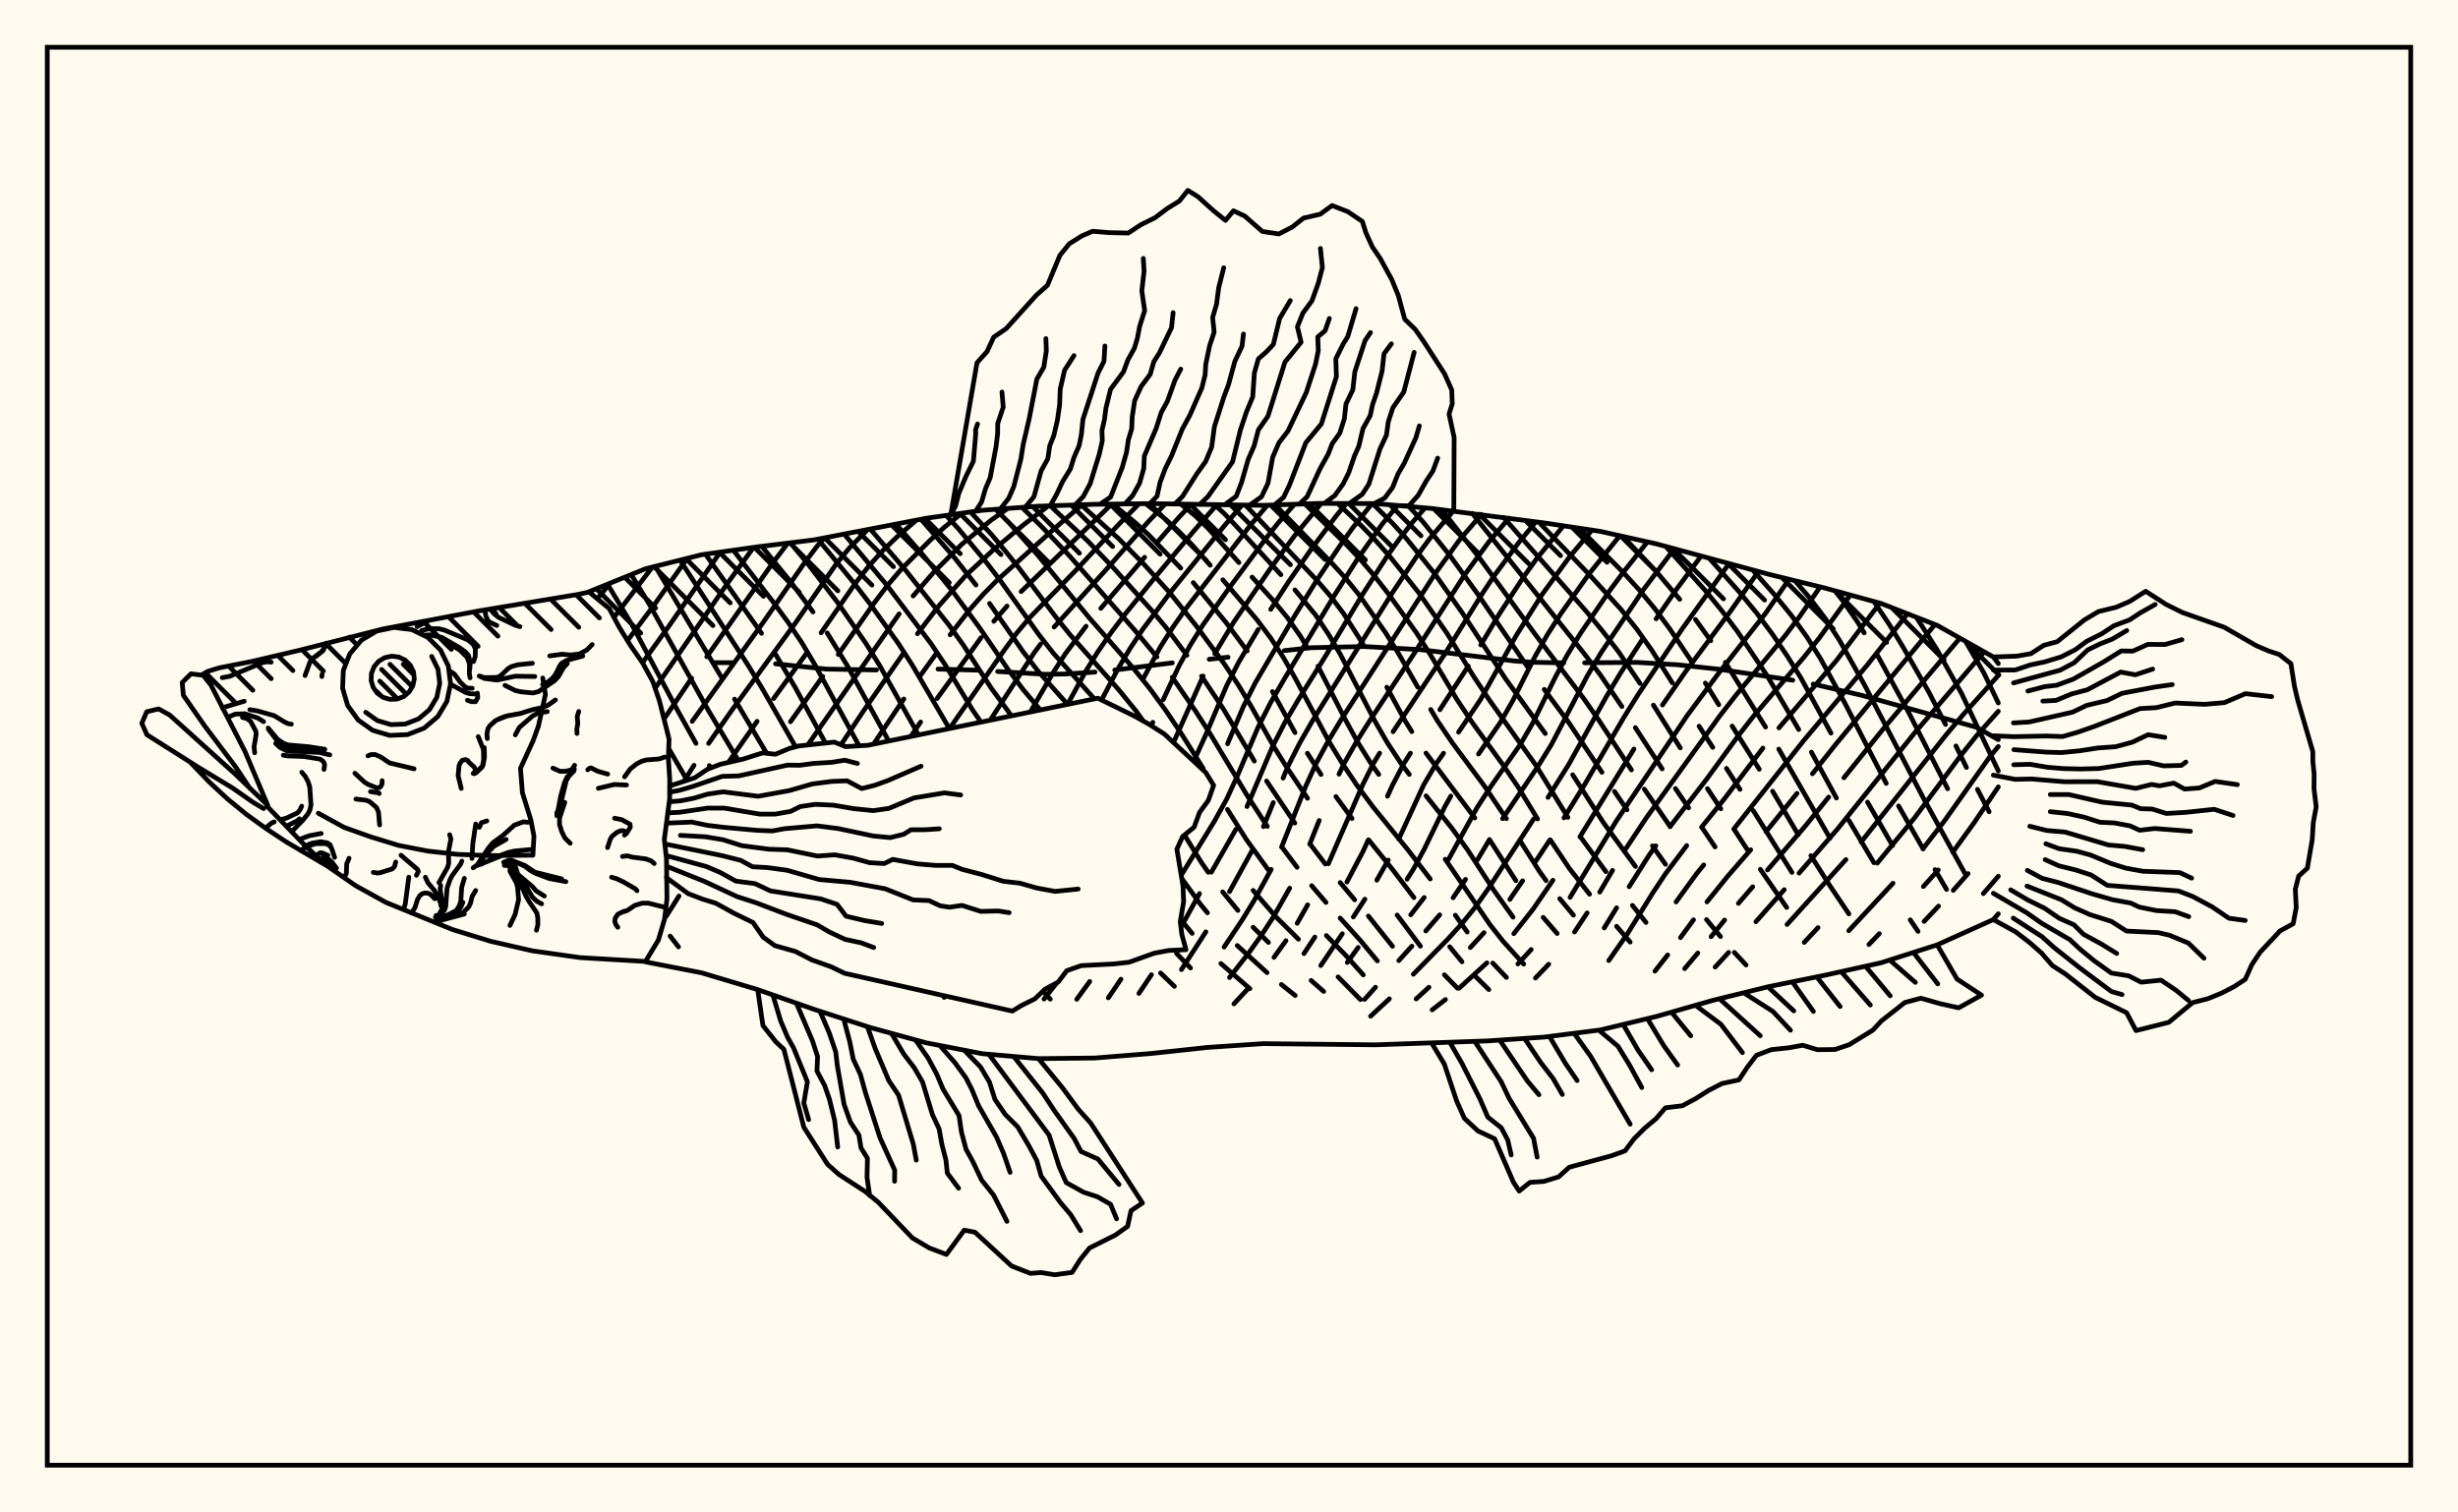 <svg xmlns="http://www.w3.org/2000/svg" width="520" height="320"><rect x="0" y="0" width="520" height="320" fill="floralwhite"/><rect x="10" y="10" width="500" height="300" stroke="black" stroke-width="1" fill="none"/><path stroke="black" stroke-width="1" fill="none" stroke-linecap="round" stroke-linejoin="round" d="
M 124.62 125.19 136.53 120.35 148.41 117.37 160.3 115.69 172.18 114.23 195.94 109.65 207.82 107.96 219.71 107.1 231.59 106.7 243.47 106.55 267.23 106.92 279.12 106.51 291 106.54 302.88 107.58 326.64 110.63 338.53 112.42 350.41 115.07 374.17 121.5 386.05 124.41 397.94 127.67 409.82 132.31 421.7 139 422.75 140.4 
M 422.75 193.34 421.7 194.56 409.82 199.91 397.94 203.7 386.05 206.34 374.17 208.75 362.29 211.67 350.41 215.06 338.53 217.92 326.64 219.43 314.76 220.23 291 221.06 267.23 220.81 255.35 221.62 243.47 222.9 231.59 223.85 219.71 223.98 207.82 222.94 195.94 220.64 184.06 217.39 172.18 213.54 160.3 209.38 148.41 205.82 136.55 203.51 
M 422.75 156.49 418.12 153.87 393.91 147.13 383.59 144.73 
M 379.27 143.92 363.63 141.59 354.82 140.64 346.27 140.15 335.22 140.23 
M 330.83 140.25 324.48 140.13 320.42 139.85 300.49 137.45 288.59 136.79 277.39 137.04 271.7 137.65 
M 259.8 139.05 255.82 139.49 
M 248.01 140.25 235.83 141.76 
M 231.65 142.2 225.34 142.6 221.19 142.67 211.06 142.07 
M 206.97 141.8 198.44 141.56 
M 185.43 141.75 174.81 141.56 164.07 140.45 
M 155.24 140.21 150.96 140.21 
M 141.77 198.05 143.54 200.34 
M 141.47 158.37 145.37 165.1 
M 128.52 123.6 133.67 132.15 143.35 150.31 147.24 157.28 
M 150.06 161.97 150.37 162.48 
M 133.54 121.56 137.49 128.06 149.86 150.31 156.17 160.84 
M 138.62 119.82 152.67 143.36 
M 155.4 147.92 162.19 159.38 
M 143.87 118.51 158.32 140.84 161.11 145.43 168.31 158.01 
M 149.25 117.25 161.1 134 
M 164.03 138.38 168.2 145.39 174.62 157.18 
M 155.15 116.42 163.56 127.36 166.68 131.6 169.65 136.01 172.42 140.68 181.74 157.79 
M 220.64 209.71 222.19 211.4 
M 161.16 115.59 167.27 123.11 172 129.47 
M 174.99 133.91 179.22 140.79 188.01 156.78 
M 167.19 114.84 170.81 119.18 177.18 127.45 183.22 136.18 186.05 140.73 194.3 155.49 
M 173.03 114.06 180.77 123.48 183.95 127.63 190.05 136.14 192.95 140.64 200.84 154.15 
M 178.59 112.99 187.64 123.84 196.97 136.19 199.96 140.66 205.71 150.15 207.53 152.78 
M 245.52 205.86 248.45 208.69 
M 184.11 111.93 191.42 120.45 200.75 132.24 203.81 136.5 209.71 145.61 214 151.46 
M 248.89 201.71 251.86 204.8 
M 189.55 110.88 195.24 117.4 201.34 124.83 207.29 132.89 213.21 141.57 216.5 145.96 220.08 150.21 
M 249.78 194.57 252.2 197.48 
M 258.28 203.86 264.42 209.18 
M 194.83 109.86 202.02 118.11 206.47 123.77 
M 209.34 127.68 216.45 137.9 219.66 142.07 225.85 149.03 
M 250.02 185.88 253.89 191.23 255.44 193.13 
M 261.74 200.05 268.05 205.79 
M 271.09 208.3 274 210.62 
M 200.16 109.05 202.83 111.95 208.76 119.1 211.63 122.85 219.84 134.36 222.91 138.28 231.53 147.87 
M 250.58 176.66 254.15 182.46 255.61 184.56 
M 258.67 188.71 261.88 192.63 
M 265.11 196.19 268.34 199.39 
M 277.37 207.44 280.03 209.77 
M 205.3 108.32 209.67 112.99 212.63 116.51 215.51 120.11 223.61 130.87 226.52 134.46 236.71 145.98 240.33 150.42 241.87 152.56 
M 265.11 188.4 269.97 194.03 274.69 198.71 
M 283.08 206.69 287.81 211.49 
M 210.63 107.76 213.54 110.69 219.46 117.35 230.38 130.65 239.83 141.46 243.29 145.75 246.74 150.48 250.06 155.44 254.56 162.62 
M 259.67 171.26 263.64 177.58 268.28 184 
M 280.6 197.93 284.76 202.19 288.41 206.27 
M 216.2 107.35 220.41 111.46 226.24 117.59 240.07 133.35 244.75 138.99 
M 248 143.3 252.93 150.46 256.05 155.32 263.87 168.35 268.1 174.85 
M 271.22 179.26 274.4 183.5 
M 277.49 187.39 280.52 190.94 
M 283.51 194.24 287.72 198.89 291.38 203.3 
M 222.2 107.02 230.08 114.43 235.6 120.2 243.76 129.27 246.62 132.69 251.09 138.64 
M 254.2 143.07 258.85 150.06 265.36 161.03 
M 267.95 165.24 273.92 174.14 
M 277.15 178.58 280.37 182.8 
M 283.52 186.73 286.59 190.38 
M 289.49 193.81 294.59 200.21 
M 228.68 106.8 236.62 113.93 242.09 119.47 247.45 125.39 252.94 132.25 258.94 140.38 261.91 144.83 264.61 149.3 269.44 157.9 272.07 162.12 276.61 168.9 
M 295.57 193.6 300.5 200.19 
M 305.57 206.25 308.34 209.08 
M 235.4 106.65 240.25 110.65 243.03 113.19 249.79 120.2 
M 252.44 123.26 259.39 131.73 263.85 137.72 
M 269.19 146.32 273.96 155 
M 276.59 159.37 279.47 163.87 
M 282.62 168.53 286.02 173.18 
M 289.54 177.69 294.69 184.08 299.12 189.91 
M 306.69 200.31 309.29 203.49 
M 312.07 206.52 314.96 209.37 
M 242.38 106.56 246.6 109.88 249.38 112.43 252.1 115.18 256.03 119.59 
M 258.7 122.67 265.91 131.12 268.86 135.05 271.58 139.23 274.02 143.53 281.16 156.91 283.93 161.45 287.04 166.11 290.51 170.78 297.78 179.72 302.57 185.97 
M 307.88 193.64 310.39 197.19 
M 315.8 203.77 318.69 206.8 
M 249.82 106.67 252.9 109.17 255.58 111.78 262.1 119.03 
M 264.88 122.1 269.29 126.96 272.26 130.55 275.07 134.54 276.35 136.65 
M 278.82 140.95 284.65 152.33 287.2 156.98 290.05 161.55 291.68 163.85 
M 305.75 181.8 315.25 195.69 318 199.17 322.35 203.98 
M 256.94 106.79 258.92 108.58 261.47 111.25 270.98 121.59 
M 273.95 124.81 278.32 130.12 281.05 134.19 283.59 138.51 290.8 152.45 293.48 157.11 296.45 161.61 298.15 163.85 
M 301.69 168.38 307.15 175.23 310.42 179.73 315.98 188.29 320.09 194.05 
M 263.48 106.87 278.52 122.7 281.44 126.09 284.28 129.87 288.33 136.23 
M 293.39 145.4 297.25 152.5 298.67 154.79 
M 301.68 159.33 312 173.06 
M 315.1 177.63 320.7 186.34 
M 326.47 194.09 329.42 197.51 
M 269.76 106.83 281.62 119 284.55 122.21 287.46 125.78 293.17 133.94 295.93 138.38 299.93 145.37 
M 302.68 150.12 304.1 152.51 307.25 157.17 314.03 166.3 318.68 173.22 
M 321.49 177.75 325.64 184.32 327.08 186.32 
M 329.97 190.14 332.87 193.62 
M 276.05 106.61 284.84 115.23 287.74 118.31 290.68 121.75 293.64 125.54 299.63 133.85 302.49 138.33 308.15 147.88 311.33 152.69 318.01 161.89 321.12 166.45 325.28 173.27 
M 327.96 177.68 332.05 183.8 336.28 189.19 
M 342 195.99 344.87 199.32 
M 283 106.52 288.21 111.44 291.08 114.42 294.03 117.75 300.11 125.36 306.06 133.91 311.87 143.29 315.09 148.12 324.96 161.97 331.69 172.94 
M 334.31 177.01 339.73 184.42 
M 345.35 191.56 348.22 195.17 
M 290.36 106.54 294.56 110.67 297.5 113.91 303.5 121.36 309.39 129.72 318.44 143.52 326.91 155.2 
M 332.71 163.93 339.25 174.11 345.99 183.33 
M 298.06 107.16 301.04 110.41 306.83 117.67 312.64 125.73 323.26 141.24 
M 326.69 145.86 331.76 152.71 338.9 163.4 
M 341.55 167.45 344.2 171.34 
M 349.59 178.97 352.34 182.87 
M 361.02 194.56 363.97 198.15 
M 366.91 201.51 369.39 204.17 
M 305 107.83 313 118.07 324.88 134.35 335.02 147.77 338.13 152.22 345.14 162.89 
M 347.87 166.96 353.35 174.91 
M 311.47 108.62 335.19 138.35 338.55 142.78 343.12 149.49 
M 345.96 153.95 351.63 162.67 
M 354.45 166.84 357.24 170.93 
M 360.03 175.04 362.83 179.19 
M 318.09 109.47 335.65 129.43 339.05 133.55 342.39 137.87 346.96 144.6 
M 349.79 149.19 355.47 158.24 
M 361.22 166.85 364.04 171.12 
M 366.84 175.44 369.63 179.73 
M 372.4 183.93 377.98 192 
M 325.55 110.48 336.06 121.4 342.97 128.98 346.31 133.16 349.44 137.57 353.78 144.47 
M 359.45 153.65 362.34 158.13 
M 365.24 162.57 368.1 167.01 
M 370.91 171.5 379.09 184.58 
M 334.09 111.75 343.33 121.04 346.74 124.76 350.06 128.76 353.25 133.06 357.84 139.9 
M 360.77 144.52 363.61 149.1 
M 366.44 153.62 372.18 162.75 
M 375 167.4 380.43 176.62 
M 383.1 181.04 387.1 187.36 391.14 193.36 
M 343.36 113.5 350.37 120.9 355.35 126.8 
M 358.68 131.06 361.92 135.56 
M 365 140.15 373.51 153.83 
M 376.31 158.49 387.15 177.36 
M 352.4 115.61 360.75 124.93 364.25 129.2 367.63 133.7 373.76 142.84 380.53 154.35 
M 383.21 159.14 388.5 168.84 
M 391.14 173.58 396.43 182.53 
M 404.12 194.62 405.77 197.06 
M 361.56 118.08 367.99 125.28 371.61 129.68 375 134.23 378.1 138.8 380.95 143.37 387.35 155.11 
M 395.08 169.71 400.38 178.91 
M 370.77 120.58 375.32 125.72 378.97 130.2 382.26 134.77 385.17 139.41 390.31 148.8 399.04 165.75 
M 401.65 170.52 406.86 179.62 
M 409.36 183.99 411.8 188.19 
M 379.73 122.86 382.63 126.24 386.1 130.8 389.15 135.47 394.45 144.93 406.89 168.84 415.67 184.77 
M 388.19 125 389.7 126.9 392.93 131.53 394.38 133.9 
M 397.18 138.63 403.64 150.45 412.03 166.88 
M 396.42 127.25 399.77 132.25 402.64 136.97 408.01 146.36 411.58 153.27 
M 413.79 157.82 416.01 162.38 
M 418.34 167.01 420.81 171.75 
M 405.41 130.59 409.79 137.47 414.98 146.73 422.75 163.11 
M 415.83 135.7 419.7 142.38 422.75 148.73 
M 129.07 123.38 126.37 126.69 
M 138.02 119.97 129.89 130.63 
M 145.39 118.13 138.32 128.09 132.75 135.53 
M 152.37 116.81 141.51 132.47 135.92 140.22 
M 159.41 115.82 153.79 123.57 138.59 145.61 
M 166.67 114.91 163.42 119.18 149.52 138.95 
M 146.32 143.49 140.53 152.05 
M 174.39 113.8 172.88 115.53 170.14 119.17 161.39 131.78 146.44 152.62 
M 183.58 112.03 179.71 115.91 176.85 119.4 168.44 131.58 154.83 150.26 149.91 157.29 
M 146.82 161.92 144.64 165.35 
M 193.88 110.04 189.81 113.55 186.72 116.53 183.75 119.83 180.89 123.49 173.71 133.88 
M 170.54 138.33 163.66 147.8 
M 160.17 152.62 154.08 161.32 
M 203.48 108.58 199.76 111.57 196.76 114.32 190.71 120.39 187.76 123.84 184.87 127.66 177.34 138.47 
M 174.06 143.12 167.22 152.71 
M 143.64 189.58 140.93 193.89 
M 213.21 107.57 209.6 110.11 203.52 115.11 197.6 121 193.17 126.09 
M 190.22 129.88 170.92 157.58 
M 221.79 107.03 216.48 111.08 210.33 116.16 204.33 121.74 198.56 128.25 194.1 134.08 
M 191 138.41 182.62 150.5 177.91 157.58 
M 228.9 106.79 223.32 111.61 210.96 122.75 208.04 125.71 205.23 128.88 201 134.31 
M 197.95 138.44 194.65 143.01 
M 191.21 147.89 184.8 157.44 
M 235.18 106.66 216.03 125.16 
M 213.04 128.23 210.24 131.45 
M 207.55 134.91 198.25 147.79 
M 194.76 152.76 192.67 155.83 
M 240.98 106.58 236.57 111.05 227.53 120.73 217.92 130.58 215.1 133.93 212.52 137.46 200.88 154.15 
M 246.53 106.6 242.97 110.32 234.17 120.34 223 132.66 
M 220.14 136.27 218.79 138.1 209.47 152.39 
M 251.99 106.71 249.31 109.56 245.06 114.46 
M 242.15 117.9 232.88 128.72 
M 229.76 132.49 225.4 138.28 222.88 142.18 217.96 150.65 
M 257.42 106.8 252.8 112.06 244.12 122.44 238.03 129.92 235.03 133.88 232.2 137.98 229.64 142.1 225.84 149.04 
M 262.75 106.86 258.82 111.48 247.56 125.38 241.74 133.16 238.97 137.36 236.4 141.71 233.03 148.13 
M 268.13 106.89 264.62 111 251 128.61 248.23 132.56 245.55 136.76 241.88 143.53 
M 200.03 210.73 199.74 211.03 
M 273.85 106.69 270.46 110.57 267.89 113.81 260.16 124.23 254.55 132.13 251.87 136.39 249.43 140.88 246.08 148.05 
M 243.89 152.82 243.56 153.54 
M 279.5 106.51 273.85 113.38 268.89 120.09 261.04 131.57 256.98 138.29 
M 254.53 143.05 248.26 157.11 
M 284.83 106.52 282.62 109.22 277.39 116.2 272.56 123.14 268.83 128.92 
M 266.17 133.19 262.05 140.12 259.5 145.07 255.13 155.38 252.55 161.04 
M 223.57 207.94 220.87 211.37 
M 290.26 106.54 286.11 111.76 283.5 115.42 278.62 122.69 273.81 130.43 265.59 144.42 263.02 149.53 259.7 157.36 
M 230.53 207.66 227.79 211.43 
M 295.67 106.95 292.41 110.88 287.12 118.38 282.25 126.04 271.65 143.75 268.78 148.7 266.18 153.81 261.79 164.11 259.52 169.05 256.94 173.7 250.05 184.93 
M 237.14 207.17 234.47 211.12 
M 301.48 107.46 298.87 110.43 296.08 113.99 293.38 117.79 288.27 125.74 280.54 138.61 274.67 148.04 271.78 152.94 269.22 157.94 263.81 170.65 
M 261.45 175.48 256.27 184.53 
M 253.76 189.07 249.84 196.18 
M 243.59 206.23 240.94 210.19 
M 307.43 108.13 302.54 113.86 299.85 117.5 294.5 125.51 277.71 152.42 274.97 157.19 272.51 162.06 271.44 164.63 
M 269.37 169.8 267.29 174.89 
M 265.03 179.7 260.11 188.65 
M 255.11 197.15 249.94 205.14 
M 313.4 108.85 308.8 114.19 303.61 121.36 283.69 152.32 280.92 156.91 278.42 161.54 276.18 166.47 271.12 179.24 
M 268.92 183.95 265.34 190.48 262.85 194.55 258.96 200.38 
M 319.23 109.62 314.98 114.64 309.84 121.63 299.12 138.34 289.81 152.43 286.95 156.97 284.39 161.45 283.27 163.8 
M 279.08 173.59 277.08 178.6 
M 272.84 187.92 269.34 194.08 266.86 197.86 264.25 201.52 260.11 206.82 
M 324.93 110.4 321.28 114.81 316 121.96 313.47 125.77 305.64 138.39 294.71 154.81 
M 291.87 159.34 290.53 161.56 288.25 166.12 281.02 182.75 
M 276.64 191.44 274.42 195.35 
M 272.05 199.03 269.51 202.55 
M 263.96 209.25 261.04 212.39 
M 330.75 111.25 325.05 118.25 322.33 122.04 317.11 130.02 313.27 136.45 
M 310.63 140.92 304.61 150.16 
M 298.38 159.35 296.96 161.6 294.57 166.16 293.53 168.46 
M 289.46 177.71 288.41 180.02 284.94 186.62 
M 278.16 198.26 275.85 201.76 
M 336.79 112.15 331.96 117.93 326.2 125.83 320.8 134.4 313.18 148.06 308.56 154.91 
M 305.39 159.37 303.83 161.57 301.17 166.09 295.91 177.54 
M 293.69 181.97 291.27 186.23 
M 288.75 190.24 286.3 194.01 
M 283.97 197.56 279.41 204.29 
M 342.68 113.34 336.19 121.39 330.26 129.76 327.37 134.26 324.74 138.89 320.03 148.25 317.4 152.86 312.79 159.54 
M 306.93 168.42 305.66 170.67 301.31 179.66 298.97 183.97 297.67 186.02 
M 287.33 200.46 285.02 203.64 
M 348.52 114.65 343.45 121.03 340.5 125.02 334.45 133.86 331.55 138.59 328.96 143.41 324.28 152.95 321.62 157.51 315.44 166.33 312.52 170.81 306.45 181.81 
M 301.29 189.89 298.44 193.56 
M 354.21 116.1 347.69 124.74 338.7 138.11 335.81 142.98 328.24 157.47 325.47 161.97 317.89 173.2 
M 315.11 177.63 312.55 181.93 
M 310.04 186.06 307.41 189.94 
M 304.58 193.56 301.63 196.97 
M 298.69 200.18 295.92 203.24 
M 290.99 208.87 288.68 211.45 
M 359.89 117.63 354.62 124.75 350.36 130.92 
M 347.39 135.38 342.78 142.48 339.83 147.39 331.85 161.77 327.49 168.71 
M 324.45 173.28 314.7 188.25 312.05 191.99 309.24 195.46 306.28 198.71 299 206.13 
M 293.93 211.33 289.96 215 
M 365.8 119.23 355.84 133.11 346.54 146.96 343.53 151.79 335.26 165.96 330.87 173.04 
M 327.89 177.69 324.94 182.15 
M 322.11 186.36 319.41 190.3 
M 313.95 197.33 311.05 200.48 
M 302.3 208.88 299.59 211.35 
M 372 120.91 366.1 129.31 356.55 142.16 351.7 149.16 
M 345.67 158.48 334.24 177.05 
M 328.53 186.24 324.36 192.31 320.25 197.54 
M 314.56 203.72 308.67 209.09 
M 305.79 211.48 302.98 213.66 
M 378.49 122.56 373.47 129.81 363.66 142.33 356.92 151.41 341.94 173.7 332.15 189.86 
M 323.93 200.9 321.12 203.95 
M 385.06 124.17 380.8 130.33 377.71 134.43 367.37 146.93 363.9 151.37 348.28 173.04 343.94 179.58 
M 341.14 184.15 338.43 188.75 
M 335.77 193.15 333.1 197.18 
M 327.64 204 324.83 206.93 
M 391.44 125.89 384.85 135.01 381.61 139.07 370.99 151.49 367.58 155.88 361.14 164.72 353.29 174.91 
M 350.29 178.96 348.82 181.01 344.66 187.6 
M 342 192.07 339.38 196.34 
M 397.7 127.6 388.48 139.78 376.34 154 
M 372.95 158.28 364.78 169.04 359.96 175.02 
M 356.83 178.91 352.34 184.87 349.56 189.06 344.29 197.57 340.34 203.23 
M 403.53 129.86 395.11 140.6 381.58 156.69 366.78 175.41 
M 360.43 183 358.89 184.89 354.58 190.83 
M 409.35 132.13 388.35 157.49 383.43 163.71 
M 380.16 167.86 373.61 175.97 
M 370.37 179.79 365.6 185.27 361.12 190.82 
M 358.27 194.61 355.51 198.38 
M 352.8 202.05 350.11 205.47 
M 414.62 135.01 398.34 154.3 390.09 164.56 
M 386.87 168.64 382 174.67 373.92 184.07 
M 370.79 187.62 367.77 191.13 
M 364.84 194.66 361.99 198.18 
M 359.18 201.64 356.4 204.94 
M 419.76 137.91 405.05 155.06 388.69 175.45 380.6 184.73 
M 377.46 188.24 371.47 195.01 
M 365.7 201.51 362.85 204.61 
M 422.75 142.91 415.33 151.18 411.68 155.51 393.72 178.15 
M 390.51 181.87 378.06 195.6 
M 422.75 150.49 418.16 155.64 414.62 160.09 405.01 173.07 397.14 182.62 
M 384.61 196.26 381.69 199.39 
M 422.75 157.94 420.97 160.09 411.39 173.63 406.79 179.6 
M 400.47 186.87 391.12 196.92 
M 422.75 166.49 417.68 174 413.12 180.3 
M 410.04 184.06 406.9 187.57 
M 397.58 197.54 395.38 199.83 
M 416.35 184.83 413.22 188.38 
M 410.11 191.71 407.05 194.95 
M 422.75 185.39 419.58 189.06 
M 195.94 109.65 195.94 109.65 
M 201.14 108.91 206.69 76.75 208.81 74.39 210.22 71.34 212.87 69.52 219.24 62.46 221.6 60.35 224.22 54.03 226.22 51.57 228.9 49.9 231.14 48.93 234.64 49.22 238.68 49.31 241.38 47.54 244.36 46.06 246.91 44.14 249.49 42.54 251.3 40.28 253.41 41.6 256.7 44.56 259.26 46.63 260.94 44.6 263.33 45.71 267.05 48.97 270.54 49.5 273.37 48.05 275.77 46.14 279.3 45.32 281.81 43.48 285.16 44.79 288.21 46.85 288.96 49.23 290.31 52.22 291.99 54.68 294.44 59.16 295.82 62.52 297.17 67.52 299.39 69.68 301.2 72.26 305.59 79.07 307.12 82.5 307.23 85.44 306.55 87.6 307.63 92.57 307.56 108.14 
M 302.88 107.58 302.88 107.58 
M 201.16 108.9 202.14 107.08 202.84 104.39 204.31 100.88 205.93 97.57 206.42 91.78 206.38 90.96 206.8 89.71 
M 206.39 108.16 207.65 106.24 208.48 103.41 209.48 101.07 210.71 94.57 211.06 91.66 211.07 89.6 212.24 86.13 211.97 82.95 
M 211.64 107.68 213.39 105.43 214.47 102.95 215.96 97.17 216.47 93.99 217.73 88.59 219.35 80.21 220.82 77.69 221.36 74.22 221.26 71.64 
M 216.9 107.3 218.73 105.1 220.25 99.64 221.68 97.04 222.08 94.3 222.93 92.19 223.7 88.91 224.17 85.59 224.29 82.36 225.21 78.34 227.21 75.23 
M 222.17 107.02 223.51 104.64 224.8 101.88 226.44 99.23 227.2 96.8 228.3 94.27 228.77 91.93 229.1 88.73 232.3 78.92 233.55 76.44 233.75 73.2 
M 227.44 106.84 229.18 105.04 230.63 102.33 232.56 96.09 233.2 93.26 233.12 91.08 233.65 88.77 233.96 86.38 234.94 82.37 237.67 78.69 238.63 76.11 239.98 73.68 240.61 71.6 241.11 69.01 242.16 65.73 241.56 61.54 242.03 57.38 241.87 54.68 
M 232.71 106.69 234.96 105.16 237.41 98.9 238.33 95.66 238.71 93.07 239.42 90.69 239.52 88.22 240.05 84.75 241.41 81.77 243.33 79.19 244.09 76.53 245.28 74.66 247.84 69.33 248.18 66.15 
M 237.98 106.62 239.61 104.85 241.07 102.25 241.96 99.16 242.09 96.49 244.59 90.64 245.66 87.28 246.98 84.88 248.56 80.46 249.79 78.09 
M 243.26 106.55 244.78 104.99 245.43 102.02 246.53 99.11 247.85 96.44 250.1 90.83 251.74 87.8 254.26 82.07 254.95 79.32 255.08 77.09 255.91 73.11 256.86 70.27 256.54 67.16 257.37 64.34 257.82 60.87 258.89 56.65 
M 248.53 106.64 250.15 105.06 253.18 100.27 255.08 97.61 256.33 94.58 256.92 90.25 258.92 83.98 259.88 81.44 261.23 76.47 262.76 73.22 263.06 70.67 
M 253.81 106.74 255.54 105.06 260.75 97.72 262.4 91.01 263.69 87.16 265.02 83.97 265.37 78.89 266.21 75.93 267.91 74.44 269.38 72.87 270.71 67.39 272.97 63.59 
M 259.08 106.82 261.53 104.99 262.64 102.12 264.05 97.23 265.32 94.33 266.2 90.98 268.24 88.05 271.83 76.62 275.25 72.4 274.47 69.15 275.63 66.25 277.55 63.63 278.88 59.95 279.76 56.6 279.34 52.56 
M 264.35 106.88 266.88 105.1 268.25 102.23 269.24 96.75 270.56 93.68 272.47 91.21 276.36 83.02 278.32 77 278.89 74.18 278.78 71.29 280.33 69.98 281.23 67.38 
M 269.63 106.84 271.56 105.21 272.8 102.62 276.25 93.68 279.54 89.69 282.72 79.7 282.6 75.92 284.13 72.83 285.13 71.21 286.88 65.3 
M 274.9 106.65 276.53 105.09 279.26 99.17 280.98 96.09 281.83 93.88 283.43 91.65 284.41 88.58 284.74 85.49 286.19 82.48 286.62 78.67 288.78 72.07 289.93 70.36 
M 280.17 106.51 282.4 104.83 284.16 102.36 285.33 100 286.54 96.48 287.47 94.39 288.34 90.68 289.87 87.94 290.38 85.58 291.19 83.25 292.39 78.49 292.79 74.86 294.35 72.75 
M 285.45 106.53 288.18 104.59 289.58 102.45 291.94 94.99 293.31 92.06 293.7 89.24 294.66 86.28 296.97 82.94 299.17 74.55 
M 290.72 106.54 292.94 105.38 294.61 103.13 295.76 100.26 297.07 98.01 299.53 92.63 300.27 90.11 
M 295.98 106.98 298.06 107.02 300.03 104.79 301.75 101.73 303.13 99.66 304.15 96.93 
M 141.68 166.29 146.99 164.56 149.67 162.75 152.41 161.7 157.23 160.6 161.34 159.29 164.06 159.58 166.98 158.36 168.98 157.83 176.51 157.01 178.88 157.97 183.63 157.68 232.25 147.72 240.04 151.53 243.07 153.23 246.33 155.31 255.1 163.46 256.75 166.16 255.62 169.37 253.78 171.87 252.61 175.03 250.21 176.96 248.97 179.67 250.27 187.43 250.4 190.8 249.69 195 250.02 197.69 250.9 200.93 247.24 201.1 244.19 201.67 238.88 203.58 235.64 203.95 228.76 204.3 225.68 205.37 223.86 207.79 221.1 209.27 218.92 211.34 216.09 212.74 214.16 213.92 178.67 205.92 175.91 204.58 171.69 203.07 168.31 201.32 163.94 200.08 161.46 198.28 159.3 195.18 155.36 193.26 151.43 191.1 148.61 190.23 145.57 189.06 140.96 185.66 
M 141.67 167.61 143.77 167.21 146.54 166.4 152.77 164.26 156.28 164.16 166.6 161.88 169.23 161.91 172.23 161.51 175.94 161.29 178.72 160.84 181.39 161.53 
M 141.58 169.64 144.03 169.43 146.8 168.88 149.73 168.01 153 167.53 160.39 168.47 166.99 167.27 171.79 165.88 175.94 165.33 179.2 165.2 182.3 166.84 185.02 166.16 187.8 165.16 194.85 162.11 
M 141.29 171.98 143.78 171.86 149.75 170.97 153.19 170.97 160.73 172.25 163.97 172.25 167.23 171.68 169.29 170.65 172.51 170.18 176.34 170.36 180.62 171.09 184.75 171.51 188.07 171.03 193.33 168.83 199.81 167.75 203.24 168.2 
M 141.01 174.16 146.35 173.93 149.65 174.62 153.27 175.06 160.17 175.68 163.37 175.81 165.98 175.33 172.83 174.73 177.35 175.31 184.7 176.87 188.31 177.22 191.19 176.51 192.72 175.55 195.74 175.55 198.71 175.35 
M 143.94 176.74 149.31 177.05 152.98 177.67 156.92 178.92 162.65 179.67 166.54 179.8 172.94 181.12 176.6 180.86 180.54 181.57 183.94 182.52 187.04 182.71 188.87 181.83 194.1 182.78 197.85 183.09 201.49 183.1 203.52 183.93 207.54 184.98 212.26 186.46 215.76 186.86 219.32 187.88 223.21 188.6 228.09 188.1 
M 140.65 178.56 152.71 181.02 156.72 182.04 159.2 183.39 162.36 183.56 166.53 184.13 173.31 186.09 179.84 186.67 187.25 188.04 193.18 190.4 196.53 190.54 198.88 191.64 200.88 191.95 203.5 191.56 207.5 192.83 211.16 192.74 213.5 193.1 
M 140.92 181.01 149.44 183.34 152.37 184.59 155.67 186.42 159.73 186.95 162.98 188.49 173.63 190.18 177.09 191.34 178.99 193.84 182.85 194.76 186.53 195.38 
M 140.99 183.27 149.04 186.49 155.93 189.7 159.92 190.99 166.46 193.48 172.86 195.67 175.42 197.17 178.79 198.75 182.11 199.46 184.84 200.47 
M 219.71 223.98 224.74 230.11 228.11 234.68 230.73 237.6 241.69 254.53 239.27 256.16 238.55 259.47 235.94 261.33 230.5 264.04 228.52 266.51 226.81 269.21 223.13 269.71 220.24 269.24 217.99 269.42 214.01 267.86 206.26 260.71 203.99 260.27 200.22 265.41 196.6 264.04 193.02 261.92 185.79 254.36 183.06 252.11 177.49 248.5 175.07 246.34 170.05 238.48 165.84 222.03 164.13 220.42 161.4 216.98 160.3 209.38 
M 214.45 223.52 220.56 231.2 223.11 235.08 227.22 240.83 228.7 243.63 232.27 245.22 236.73 250.61 
M 209.2 223.06 221.94 240.16 224.1 246.91 225.57 250.21 229.23 252.24 232.19 253.22 234.94 254.8 236.22 257.88 
M 203.99 222.2 207.45 225.77 209.32 228.93 210.48 232.6 212.65 235.78 215.3 238.42 217.68 242.45 219.34 245.55 220.26 248.83 224.41 254.52 226.49 256.96 228.6 260.38 
M 198.82 221.2 202.02 224.84 204.35 228.06 205.58 230.46 207.03 233.96 210.82 240.58 212.31 244.04 213.69 248.04 
M 193.67 220.02 196.34 223.86 198.15 227.22 199.51 230.44 202.88 236.01 203.4 239.52 204.36 243.14 205.75 245.65 207.67 249.68 210.18 252.82 213.02 258.41 
M 188.59 218.63 191.21 223.03 193.39 225.88 195.17 228.94 197.25 235.8 198.67 238.84 199.27 242.17 200.12 245.47 200.41 248.21 202.79 251.39 
M 183.51 217.21 185.11 221.74 188.02 228.61 190.09 231.7 193.21 242.06 193.84 245.46 
M 178.49 215.59 179.76 220.37 180.51 224.09 182.04 227.37 183.05 231.05 186.17 240.73 189.28 247.57 189.25 249.93 
M 173.47 213.96 175.43 218.54 176.81 222.58 177.13 225.4 178.57 233.67 179.91 237.42 181.71 240.17 182.15 242.87 183.51 245.06 183.42 249.09 183.98 252.96 
M 168.48 212.25 171.9 220.26 172.96 223.54 172.83 226.6 174.44 229.63 175.47 232.57 176.56 237.03 177.22 242.68 
M 163.5 210.5 165.14 215.97 166.61 219.44 167.88 221.7 170.81 228.88 170.05 233.35 171.07 236.88 
M 409.82 199.91 414.01 207.14 419.2 210.55 414.37 213.23 410.54 212.38 406.37 211.2 402.99 212.1 398 216.02 396.2 217.96 391.19 221.04 388.2 222.05 384.49 222.09 381.37 221.15 378.48 221.68 374.72 222.08 371.58 223.27 369.66 225.79 367.88 228.48 364.3 229.25 361.45 230.72 358.77 232.42 355.91 233.95 352.32 234.39 350.36 236.68 347.93 238.71 345.69 240.94 343.78 243.5 340.93 244.53 331.99 246.96 329.73 249 326.61 249.96 323.67 250.16 321.39 252 320.17 250.12 316.19 240.93 312.68 239.29 309.79 236.6 308.17 232.97 305.54 225.1 302.88 220.69 
M 404.79 201.51 409.94 208.17 
M 399.77 203.11 405.2 207.85 
M 394.66 204.43 399.88 210.69 
M 389.51 205.57 395.68 212.64 
M 384.35 206.69 389.28 212.96 
M 379.18 207.74 383.63 213.99 
M 374.02 208.79 379.48 213.88 
M 368.89 210.05 375.06 213.99 378.78 217.97 
M 363.77 211.31 372.39 219.14 
M 358.69 212.7 364.06 216.71 368.62 222.71 
M 353.61 214.15 357.68 219.14 
M 348.52 215.52 351.96 221.21 354.91 225.33 
M 343.39 216.75 346.53 222.18 349.41 226.34 
M 338.26 217.96 342.3 221.37 344.81 225.47 347.33 230.1 
M 333.02 218.62 336.5 223.48 344.87 237.85 
M 327.79 219.28 331.16 224.97 333.65 228.62 
M 322.53 219.71 325.93 224.78 328.58 228.21 330.52 231.57 
M 317.27 220.06 323.1 228.67 325.57 231.62 
M 312 220.34 317.57 228.85 319.27 232.41 324.43 240.83 325.19 244.82 
M 306.73 220.54 309.27 224.96 313.07 232.47 314.75 236.35 317.6 238.61 318.97 241.2 319.7 244.36 
M 421.7 139 426.69 138.82 429.65 138.3 432.36 136.54 435.22 135.76 440.96 131.16 443.94 129.39 447.68 128.48 450.49 127.28 453.93 125.1 458.25 127.88 461.7 129.59 470.52 132.7 477.35 136.62 479.95 137.74 482.18 138.47 484.65 140.41 485.4 145.21 486.09 148.12 489.29 159.05 489.29 161.05 489.56 163.77 489.54 166.93 490 170.7 489.39 173.99 489.16 177.65 488.13 183.69 486.3 185.34 485.58 188.14 485.78 192 485.13 195.44 482.37 196.95 478.15 201.45 476.38 204.1 475 207.2 472.6 208.77 469.98 210.12 467.13 211.29 463.87 212.12 458.82 216.3 451.89 218.05 449.88 214.26 443.24 211.01 436.95 206.08 434.18 204.28 431.87 201.62 429.37 199.42 426.45 197.18 421.7 194.56 
M 421.7 141.78 426.36 141.75 429.5 140.69 432.56 140.04 436.03 138.99 439.03 137.47 441.44 135.69 444.62 134.1 447.21 132.39 450.53 131.15 452.68 129.73 455.94 127.89 
M 425.97 144.49 435.82 141.8 438.83 140.2 441.66 137.51 444.24 136.25 446.91 135.19 449.92 133.41 
M 429.01 146.21 432.54 145.28 435.1 144.98 438.62 143.69 444.98 140.07 448.76 137.72 451.18 137.77 454.39 136.33 458 136.36 461.59 135.34 
M 432.17 148.34 434.95 148.19 438.25 146.82 441.56 145.95 448.65 142.19 451.74 142.77 455.41 141.56 
M 425.95 152.95 429.31 152.75 438.44 150.68 441.48 149.23 445.78 148.21 448.91 146.69 455.92 145.36 459.55 144.84 
M 421.7 155.67 425.96 155.86 432.94 155.72 436.32 155.84 439.52 154.93 442.97 153.73 452.73 149.92 456.19 149.72 460.16 148.74 466.39 149.02 470.58 148.66 475.03 146.76 480.58 147.39 
M 426.05 158.61 432.85 159.13 436.11 159.23 439.98 158.85 443.84 158.25 447.57 157.99 451.1 157.03 454.45 155.44 457.98 156.01 
M 426.02 161.8 429.48 161.71 433.2 162.34 436.6 162.62 440.17 162.7 444.03 162.6 451.26 161.48 454.47 161.29 457.72 162.04 461.49 161.94 462.43 161.23 
M 421.7 164 426.31 164.89 429.77 164.81 436.72 165.4 443.67 165.38 451.84 166.8 455.15 165.97 456.86 166.26 459.89 165.69 462.15 166.95 465.29 166.71 468.62 165.33 473.32 166.01 
M 433.75 168.11 437.67 168.11 444.77 169.73 451.01 170.34 452.89 171.11 455.29 171.17 458.31 172.11 462.43 171.87 468.43 171.23 472.41 172.54 
M 433.75 171.73 437.4 172.12 440.86 172.88 444.26 173.97 447.37 174.12 450.6 174.73 452.65 175.66 455.84 175.29 463.39 175.88 
M 429.41 174.82 433.04 175.72 436.87 176.04 446.06 178.78 449.51 179.08 453.3 179.78 
M 432.81 178.52 435.6 179.56 439.34 180.1 442.24 180.89 446.47 182.65 449.69 183.67 453.34 184.34 461.14 184.62 463.65 185.79 
M 432.66 181.88 435.58 183.19 439.17 184.08 442.38 185.12 445.81 187.32 460.86 188.5 463.89 189.68 468 191.87 471.52 194.27 474.98 194.75 
M 428.89 184.15 432.03 185.83 435.43 186.72 442.68 189.14 446.92 190.36 450.77 191.07 452.55 191.91 456.22 192.66 460.17 192.9 463.04 193.94 
M 428.82 187.47 436.09 190.36 438.93 192.09 442.17 193.52 446.69 194.95 449.87 196.99 456.58 197.32 458.95 197.87 462.98 199.54 466.26 202.74 
M 425.37 188.27 428.93 190.38 432.54 192.16 435.65 194.29 438.76 195.67 440.75 197.66 444.52 199.71 447.8 201.73 
M 421.7 189 428.76 193.12 431.93 195.34 437.88 198.8 440.04 200.82 443.03 203.27 446.67 205.88 450.33 206.46 452.97 207.81 457.18 207.38 460.37 209.53 462.98 211.68 
M 425.91 194.25 432 198.18 434.53 200.46 439.9 204.72 446.68 209.78 448.93 210.43 
M 42.55 142.83 44.01 142.03 46.34 141.31 53.29 139.94 63.44 137.56 80.96 133.09 101.27 129.26 122.31 125.76 124.62 125.25 128.88 128.75 130.97 132.65 133.35 136.51 135.99 140.32 138.11 144.22 139.49 148.23 141.54 156.35 141.4 160.59 141.68 164.77 141.67 168.99 140.54 177.6 141 181.74 141.1 190.16 140.59 194.46 139.29 198.88 136.55 203.42 122.75 202.61 112.59 201.17 103.79 199.15 95.7 196.66 81.67 190.94 75.27 187.41 69.33 183.29 64.5 178.88 56.44 170.52 
M 51.11 164.14 50.31 162.95 
M 114.82 143.45 115.39 146.93 113.9 153.64 112.78 156.73 110.11 162.55 110.52 167.72 112.29 173.44 112.96 176.91 112.74 180.94 103.54 181.03 96.77 180.76 90.53 180.07 84.35 178.87 78.43 177.06 72.81 175.06 67.34 172.06 
M 52.9 166.85 49.71 162.07 43.25 153.52 38.8 147.12 38.54 144.41 40.4 142.56 42.99 142.88 44.64 144.97 51.82 158.97 56.65 170.41 
M 55.77 171.08 53.57 169.77 49.17 166.7 42.19 162.48 31.08 155.45 30 153.02 31.04 150.59 33.56 149.99 35.88 151.27 49.84 163.85 56.51 170.26 
M 75.75 152.32 73.55 149.25 72.48 145.63 72.63 141.85 74.01 138.34 76.45 135.45 79.69 133.52 83.39 132.75 87.13 133.21 90.53 134.87 93.2 137.54 94.85 140.93 95.32 144.68 94.55 148.38 92.61 151.62 89.73 154.06 86.21 155.43 82.44 155.59 78.82 154.51 75.75 152.32 
M 91.33 138.88 92.66 141.59 93.03 144.59 92.41 147.54 90.86 150.14 88.56 152.09 85.74 153.19 82.72 153.31 79.83 152.45 77.37 150.7 
M 79.82 146.66 78.95 145.43 78.52 143.98 78.58 142.47 79.13 141.07 80.1 139.92 81.4 139.14 82.88 138.83 84.38 139.02 85.73 139.68 86.8 140.75 87.47 142.11 87.65 143.61 87.34 145.08 86.57 146.38 85.42 147.36 84.01 147.91 82.5 147.97 81.05 147.54 79.82 146.66 
M 79.68 146.28 80.63 147.24 
M 80.34 144.1 84.11 147.87 
M 80.73 141.64 85.98 146.89 
M 82.5 140.56 87.22 145.28 
M 85.31 140.53 87.55 142.76 
M 43.45 142.34 49.62 148.51 
M 48.38 140.93 53.49 146.04 
M 53.63 139.86 57.37 143.59 
M 58.76 138.66 61.97 141.87 
M 63.87 137.44 68.41 141.98 
M 68.88 136.12 73.19 140.43 
M 73.91 134.81 75.57 136.48 
M 78.99 133.57 79.22 133.8 
M 84.24 132.49 84.65 132.9 
M 89.58 131.51 95.47 137.39 
M 94.92 130.51 101.15 136.74 
M 100.21 129.47 105.34 134.6 
M 105.59 128.52 109.47 132.4 
M 111.01 127.62 116.59 133.19 
M 116.47 126.74 122.44 132.71 
M 121.89 125.83 126.8 130.74 
M 129.38 185.6 130.49 185.93 131.99 186.65 134.42 188.06 134.76 188.45 
M 117.5 148.09 115.95 149.2 114.71 149.71 112.58 150.16 110.06 150.97 106.94 151.55 105.64 152.05 104.76 152.51 103.6 153.57 
M 130.02 173.12 131.5 173.41 133.28 174.38 133.35 175.01 132.53 176.36 
M 119.71 186.53 116.18 185.87 113.3 184.77 112.38 184.3 111.07 183.31 109.16 182.38 108.47 182.11 107.26 182.13 
M 112.56 179.71 108.78 180.07 107.51 180.36 105.53 181.1 101.74 182.86 
M 102.99 173.69 101.84 174.07 101.4 175.05 
M 102.45 158.18 102.5 160.2 102.18 161.94 101.91 162.38 100.72 163.5 100.36 163.69 100.1 163.64 
M 78.97 184.57 79.84 184.72 80.43 184.64 82.97 183.85 83.47 183.34 83.72 182.38 
M 87.6 162.67 82.39 161.41 80.5 160.13 79.32 159.63 78.47 159.65 77.84 159.92 
M 94.97 141.84 96.14 142.63 97.37 144.33 98.46 145.37 99.03 145.6 99.9 145.62 
M 59.32 173.42 60.58 173.1 62.93 171.99 63.43 171.4 63.83 170.57 
M 123.29 138.8 119.86 139.74 118.89 140.28 118.51 140.7 117.53 142.68 116.83 143.55 115.88 144.31 114.78 144.84 
M 64.53 142.93 65.58 140.07 66.34 139.15 68.01 137.89 68.42 137.37 68.97 136.1 
M 97.71 182.19 97.45 182.82 95.66 185.25 95.23 186.05 94.58 187.91 94.29 191.82 94.05 192.55 92.87 193.68 
M 105.1 132.34 103.46 131.56 103.18 131.22 102.8 130.34 102.54 129.04 
M 113.49 196.82 113.79 195.67 113.77 194.19 113.58 193.18 111.94 190.75 111.29 189.63 110.07 186.88 109.46 186.1 
M 120.63 178.41 119.47 177.25 118.82 175.91 118.37 174.44 118.37 173.11 119.48 169.76 
M 78.38 167.49 80.09 167.75 80.23 167.89 
M 61.64 153.21 60.95 153.11 60.22 152.77 57.99 151.41 54.46 150.41 52.86 150.15 
M 88.1 185.19 88.5 184.39 88.34 183.96 84.83 180.95 
M 114.58 191.23 113.58 190.7 112.65 189.81 110.8 186.8 109.37 185.39 109.01 184.83 108.62 183.11 107.86 182.63 
M 93.47 135.27 97.24 137.52 98.82 139.06 99.33 140.48 99.29 142.5 99.45 143.42 
M 97.58 166.81 96.92 164.12 97.1 162.11 97.28 161.55 97.78 160.87 98.48 160.7 99 160.94 
M 60.65 174.77 62.82 173.7 63.35 173.24 
M 138.4 182.7 137.76 182.14 136.61 181.72 133.75 181.35 132.7 181.07 131.69 181.21 
M 140.88 192.02 137.13 191.08 135.85 191.09 134.26 191.58 132.79 192.59 132.06 192.87 
M 68.54 162.78 68.67 161.83 68.55 161.38 68.22 160.95 67.66 160.6 64.34 160.06 60.93 159.94 59.94 159.78 
M 63.3 177.6 65.44 176.82 67.95 176.34 
M 110.33 150.9 107.33 151.45 104.96 152.4 103.69 153.49 103.24 154.12 103.01 155.28 103.09 156.27 
M 98.24 185.84 97.67 187.75 97.48 190.69 97.16 191.65 96.55 192.63 94.9 193.5 92.65 194.27 
M 66.77 138.93 68.34 137.68 69.05 136.08 
M 85.37 192.48 85.73 191.29 86.48 185.59 
M 69.77 159.71 67.55 159.2 60.72 158.87 59.22 158.13 58.32 157.3 
M 104.92 129.82 103.96 128.8 
M 51.67 148.36 47.02 149.75 
M 71.18 183.68 70.19 182.35 69.52 181.8 
M 57.36 140.1 56.54 140 55.49 140.21 48.61 143.08 47.02 143.38 
M 64.58 178.95 66.01 178.4 67.83 178.09 69.25 178.33 69.88 178.77 
M 89.99 185.6 90.53 186.77 91.88 188.37 92.57 189.59 93.18 191 93.3 191.69 
M 68.72 158.53 65.35 158 60.87 157.6 59.99 157.27 58.72 156.42 56.73 154.04 
M 69.89 183.67 69.22 182.25 68.42 181.21 68.49 180.8 
M 117.79 172.02 118.07 171.38 118.61 168.46 119.41 165.6 119.97 164.39 121.2 163.3 121.51 162.74 
M 107.07 177.6 104.46 179.07 102.64 180.98 101.27 182.75 100.1 183.61 
M 109.71 187.9 109.49 186.99 107.97 184.37 107.84 183.37 107.43 183.13 106.7 183.1 
M 89.54 134.39 90.93 134.33 93.44 134.84 97.26 137.06 98.39 137.89 99.11 138.65 99.27 139.26 99.45 140.62 99.37 141.65 
M 62.03 175.64 64.1 173.5 65.15 172.18 65.57 171.37 65.79 170.27 65.53 166.48 65.15 165.33 64.58 164.28 63.84 163.39 
M 67.18 180.87 67.56 180.49 68.06 180.41 69.36 180.97 
M 68.48 158.72 66.28 158.42 60.81 158.02 58.77 156.89 56.82 154.34 
M 75.08 163.6 77.09 165.47 77.87 165.96 79.67 166.68 80.21 166.68 80.59 166.36 80.83 165.81 80.84 165.18 
M 128.53 179.33 129.1 177.58 129.48 176.93 130.52 176.11 131.14 175.82 131.73 175.73 132.14 175.85 132.42 176.25 132.12 176.7 
M 87.04 193.17 87.77 192.07 88.35 190.25 88.78 189.54 89.27 189.12 89.83 188.94 90.49 188.97 91.08 189.22 91.97 190.16 
M 88.24 132.57 90.72 131.29 
M 115.16 189.58 113.41 188.48 112.67 187.62 109.55 184.98 108.93 183.04 108.65 182.75 107.89 182.44 107.46 182.47 
M 98.89 148.16 99.73 148.45 100.59 148.47 101.07 147.63 100.99 146.65 
M 69.8 183.61 69.26 182.42 68.4 181.27 68.37 180.84 
M 124.34 162.87 124.68 162.56 125.04 162.47 126.49 163.19 128.56 163.78 
M 117.79 172.57 118.29 171.36 119.8 165.16 120.36 164.2 121.42 163.11 
M 101.18 155.86 102.27 158.57 102.32 160.68 102.14 161.79 101.91 162.25 100.57 163.54 
M 55.76 152.69 54.57 151.93 51.81 151.01 49.78 151.09 48.38 151.67 
M 125.28 136.37 124.16 137.51 122.63 138.34 120.77 138.59 118.91 138.42 116.3 138.77 
M 97.92 190.92 97.53 191.86 96.9 192.73 96.11 193.22 93.04 194.3 92.42 194.36 92.12 194.06 
M 107.45 180.5 101.08 183.08 
M 93.22 187.32 93.12 188.12 93.51 190.7 93.56 192.27 92.88 193.47 92.57 193.7 92.26 193.7 
M 98.23 193.38 93.36 194.7 92.63 194.82 92.39 194.7 
M 120.01 140.41 119.21 141.24 118.13 143.16 117.29 144.04 113.93 146.32 112.77 146.62 110.24 146.37 109.02 146.1 106.83 145.01 
M 126.58 166.79 129.95 165.98 132.54 166.09 
M 116.97 162.52 118.48 163.19 119.66 163.19 120.97 162.85 121.56 161.92 
M 113.14 143.13 108.99 143.07 105.18 143.89 102.5 143.55 101.38 143.03 
M 100.64 174.34 100.02 178.54 99.85 181.62 
M 73.85 181.59 73.34 182.78 73.28 184.75 72.82 185.71 
M 107.88 195.8 108.97 193.48 109.71 190.36 109.5 187.75 109.27 186.84 107.87 184.32 
M 118.82 185.95 113.18 184.54 111.02 183.11 108.29 182.04 107.66 182.02 106.55 182.44 
M 89.18 133.42 90.85 132.99 92.86 133.03 93.97 133.3 98.97 135.38 100.06 136.25 100.57 137.26 100.54 138.88 100.17 139.98 
M 115.78 150.56 113.89 150.82 112.67 151.48 109.86 153.92 109.02 155.49 
M 112.63 140.33 109.52 140.65 108.16 141.05 107.51 141.44 105.87 143 105.15 143.33 102.47 143.37 101.6 143.07 
M 95.3 144.77 98.58 146.54 99.38 146.77 100.44 146.82 
M 64.95 179.28 65.71 178.83 66.84 178.49 68.88 178.48 69.59 178.8 70.11 179.36 70.79 181.39 
M 122.44 150.53 122.11 151.62 122.24 153.02 122.03 154.25 122.07 155.18 
M 100.63 188.41 99.88 189.67 99.52 191.15 99.15 191.9 97.94 193.11 96.37 193.75 93.24 194.6 
M 75.29 169.06 77.43 169.31 78.19 169.6 79.66 170.86 80.07 171.82 80.31 174.54 
M 95.13 176.61 95.39 177.51 94.88 180.12 94.93 182.67 94.68 183.54 92.86 186.74 
M 68.09 143.14 68.14 142.66 
M 109.99 132.58 109.01 132.29 105.51 130.63 104.59 129.92 103.67 128.85 
M 140.61 160.18 139.48 160.57 136.76 160.78 135.74 161.06 134.63 161.66 133.36 162.67 132.13 164.36 
M 53.88 159.27 53.75 158.03 54.19 155.34 54.11 154.68 53.01 152.62 52.23 152.03 51.29 151.78 
M 111.67 173.98 110.69 173.88 108.82 174.58 106.33 176.81 104.22 178.35 103.35 179.4 101.15 182.7 
M 130.7 196.19 130.25 195.56 130.05 194.88 130.16 194.25 130.72 193.41 132.05 192.79 
M 99.08 161.16 100.34 162.32 100.54 162.8 100.47 163.19 
M 40.25 161.27 44.3 165.48 48.09 169 52.08 172.26 56.25 175.28 60.48 178.08 69.33 183.29 
M 63.59 179.97 64.55 179.32 
M 56.15 175.21 57.44 174.15 58.01 173.89 
M 126.16 124.56 135.54 133.94 
M 132.16 122.12 138.69 128.65 
M 138.37 119.89 150.83 132.36 
M 145.11 118.2 154.47 127.55 
M 152.19 116.84 161.52 126.16 
M 159.59 115.79 169.09 125.3 
M 167.09 114.85 177.25 125.01 
M 174.46 113.79 184.46 123.79 
M 181.53 112.42 189.02 119.9 
M 188.61 111.06 200.82 123.27 
M 195.69 109.7 203.14 117.15 
M 203.07 108.63 211.76 117.33 
M 210.63 107.76 222.07 119.2 
M 218.49 107.19 228.35 117.04 
M 226.62 106.87 235.38 115.63 
M 234.85 106.66 245.43 117.25 
M 243.18 106.55 255.24 118.61 
M 251.77 106.71 259.26 114.19 
M 260.34 106.83 272.99 119.48 
M 268.81 106.86 280.33 118.39 
M 276.96 106.58 288.86 118.48 
M 285.35 106.53 294.49 115.67 
M 294.07 106.81 300.62 113.36 
M 303.33 107.63 312.5 116.8 
M 312.93 108.79 323.45 119.31 
M 322.67 110.09 330.14 117.56 
M 332.53 111.52 339.98 118.96 
M 342.84 113.38 350.55 121.09 
M 353.91 116.02 364.61 126.71 
M 365.48 119.14 373.3 126.96 
M 376.96 122.18 387.84 133.06 
M 388.22 125.01 399.13 135.91 
M 400.21 128.56 411.29 139.64 
M 415.73 135.64 422.88 142.79 
"/></svg>